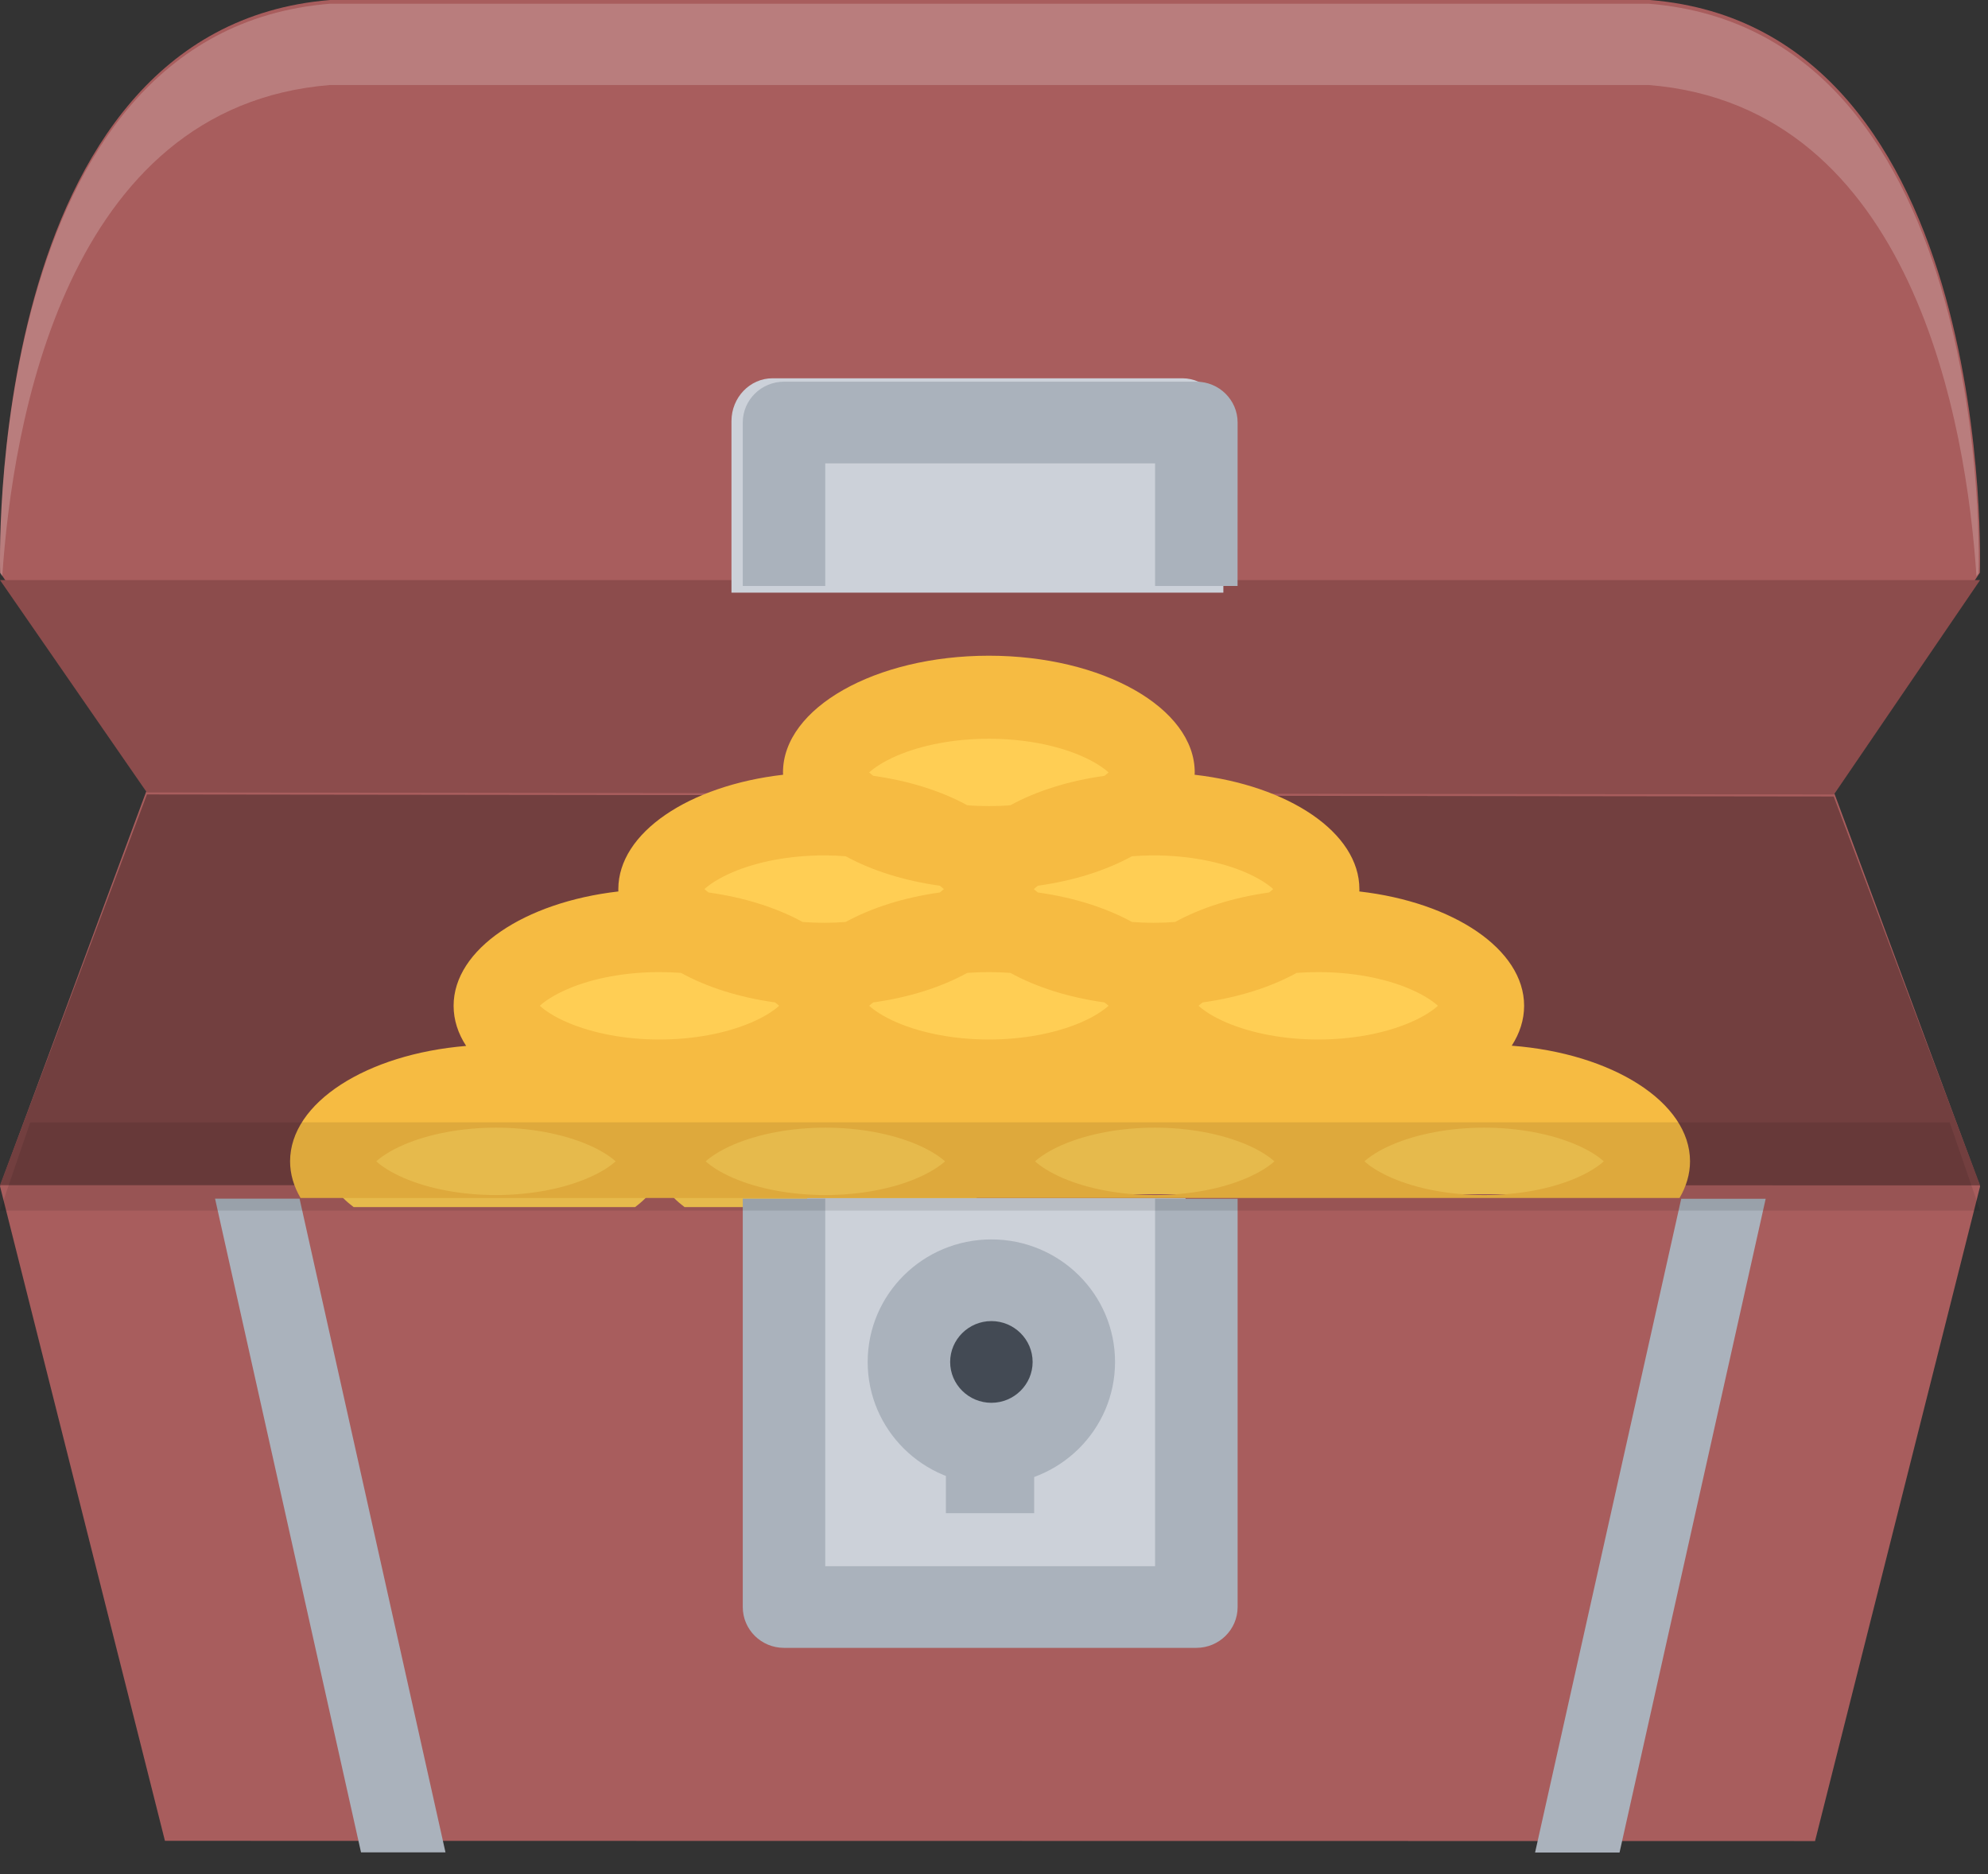 <svg width="35" height="33" viewBox="0 0 35 33" fill="none" xmlns="http://www.w3.org/2000/svg">
<rect x="0" y="0" width="35" height="33" fill="#333333" stroke="none"/>
<path d="M32.284 13.941L34.857 10.084C34.857 10.084 35.182 0.496 29.047 0H17.433H17.427H5.813C-0.322 0.496 0.003 10.084 0.003 10.084L2.587 13.903L0 20.887L2.904 32.414L31.955 32.418L34.861 20.89L32.284 13.941Z" fill="#A85D5D"/>
<g opacity="0.2">
<path d="M0.04 10.146C0.217 7.486 1.142 1.873 5.809 1.497H17.416H17.421H29.028C33.695 1.873 34.621 7.488 34.797 10.147L34.834 10.092C34.834 10.092 35.159 0.559 29.028 0.066H17.421H17.416H5.809C-0.322 0.559 0.003 10.092 0.003 10.092L0.04 10.146Z" fill="white"/>
</g>
<path d="M34.861 20.872L0 20.869L2.587 13.989L32.284 14.025L34.861 20.872Z" fill="#723F3F"/>
<path d="M32.288 13.989L2.585 13.953L0 10.214H34.861L32.288 13.989Z" fill="#8C4C4C"/>
<path d="M18.208 26.756C18.208 27.185 17.859 27.533 17.431 27.533C17.002 27.533 16.653 27.185 16.653 26.756C16.653 26.326 17.002 25.979 17.431 25.979C17.859 25.979 18.208 26.326 18.208 26.756Z" fill="black"/>
<path d="M11.598 19.201C10.76 19.201 9.952 19.017 9.381 18.696C8.944 18.45 8.685 18.146 8.685 17.882C8.685 17.344 9.82 16.562 11.598 16.562C12.435 16.562 13.244 16.747 13.815 17.069C14.251 17.313 14.511 17.617 14.511 17.882C14.511 18.421 13.376 19.201 11.598 19.201Z" fill="#FFCE54"/>
<path d="M17.424 19.201C16.586 19.201 15.779 19.017 15.206 18.696C14.77 18.45 14.511 18.146 14.511 17.882C14.511 17.344 15.645 16.562 17.424 16.562C18.261 16.562 19.069 16.747 19.642 17.069C20.077 17.313 20.336 17.617 20.336 17.882C20.336 18.421 19.202 19.201 17.424 19.201Z" fill="#FFCE54"/>
<path d="M23.25 19.201C22.412 19.201 21.603 19.017 21.032 18.696C20.596 18.45 20.336 18.146 20.336 17.882C20.336 17.344 21.471 16.562 23.25 16.562C24.087 16.562 24.895 16.747 25.466 17.069C25.902 17.313 26.162 17.617 26.162 17.882C26.162 18.421 25.027 19.201 23.25 19.201Z" fill="#FFCE54"/>
<path d="M14.511 17.153C13.674 17.153 12.865 16.97 12.293 16.648C11.858 16.402 11.598 16.099 11.598 15.835C11.598 15.296 12.733 14.514 14.511 14.514C15.348 14.514 16.156 14.699 16.728 15.021C17.163 15.265 17.424 15.57 17.424 15.835C17.424 16.372 16.288 17.153 14.511 17.153Z" fill="#FFCE54"/>
<path d="M20.336 17.153C19.5 17.153 18.691 16.97 18.119 16.648C17.684 16.402 17.424 16.099 17.424 15.835C17.424 15.296 18.559 14.514 20.336 14.514C21.174 14.514 21.982 14.699 22.554 15.021C22.989 15.265 23.25 15.57 23.25 15.835C23.25 16.372 22.115 17.153 20.336 17.153Z" fill="#FFCE54"/>
<path d="M17.424 15.106C16.586 15.106 15.779 14.921 15.206 14.599C14.77 14.355 14.511 14.051 14.511 13.786C14.511 13.248 15.645 12.467 17.424 12.467C18.261 12.467 19.069 12.651 19.642 12.973C20.077 13.218 20.336 13.522 20.336 13.786C20.336 14.324 19.202 15.106 17.424 15.106Z" fill="#FFCE54"/>
<path d="M6.226 21.255H11.181C11.464 21.042 11.619 20.81 11.619 20.612C11.619 20.347 11.359 20.044 10.923 19.799C10.351 19.477 9.543 19.293 8.705 19.293C6.928 19.293 5.793 20.074 5.793 20.612C5.793 20.819 5.951 21.048 6.226 21.255Z" fill="#FFCE54"/>
<path d="M12.052 21.255H17.007C17.29 21.042 17.444 20.81 17.444 20.612C17.444 20.347 17.185 20.044 16.75 19.799C16.178 19.477 15.369 19.293 14.532 19.293C12.753 19.293 11.619 20.074 11.619 20.612C11.619 20.819 11.777 21.048 12.052 21.255Z" fill="#FFCE54"/>
<rect x="14.211" y="21.095" width="6.661" height="6.661" fill="#CCD1D9"/>
<path d="M17.809 21.028H22.771C23.055 20.797 23.21 20.546 23.21 20.331C23.21 20.044 22.95 19.716 22.515 19.45C21.941 19.101 21.132 18.902 20.293 18.902C18.512 18.902 17.375 19.748 17.375 20.331C17.375 20.555 17.535 20.803 17.809 21.028Z" fill="#FFCE54"/>
<path d="M23.644 21.028H28.605C28.89 20.797 29.044 20.546 29.044 20.331C29.044 20.044 28.784 19.716 28.348 19.45C27.775 19.101 26.965 18.902 26.128 18.902C24.347 18.902 23.21 19.748 23.21 20.331C23.21 20.555 23.368 20.803 23.644 21.028Z" fill="#FFCE54"/>
<path fill-rule="evenodd" clip-rule="evenodd" d="M29.57 21.094C29.688 20.892 29.754 20.674 29.754 20.449C29.754 19.408 28.387 18.548 26.615 18.413C26.756 18.195 26.833 17.957 26.833 17.71C26.833 16.715 25.587 15.887 23.932 15.697L23.932 15.685L23.933 15.675C23.933 15.669 23.933 15.662 23.933 15.656C23.933 14.661 22.688 13.832 21.032 13.642C21.033 13.629 21.034 13.615 21.034 13.601C21.034 12.466 19.411 11.546 17.41 11.546C15.408 11.546 13.785 12.467 13.785 13.601C13.785 13.615 13.786 13.629 13.787 13.642C12.132 13.832 10.886 14.661 10.886 15.656C10.886 15.662 10.886 15.669 10.886 15.675C10.887 15.682 10.887 15.69 10.887 15.697C9.233 15.887 7.986 16.715 7.986 17.71C7.986 17.958 8.063 18.197 8.207 18.417C6.454 18.561 5.107 19.416 5.107 20.449C5.107 20.674 5.173 20.892 5.291 21.094H29.57ZM16.149 20.744C15.7 20.937 15.125 21.043 14.531 21.043C13.936 21.043 13.361 20.937 12.913 20.744C12.665 20.637 12.51 20.528 12.424 20.449C12.51 20.372 12.665 20.261 12.913 20.155C13.361 19.963 13.936 19.856 14.531 19.856C15.126 19.856 15.7 19.963 16.149 20.155C16.396 20.261 16.552 20.372 16.639 20.449C16.552 20.528 16.396 20.637 16.149 20.744ZM15.302 17.71C15.389 17.788 15.544 17.898 15.791 18.004C16.24 18.197 16.815 18.304 17.41 18.304C18.004 18.304 18.579 18.197 19.028 18.004C19.275 17.898 19.43 17.788 19.517 17.71C19.497 17.692 19.473 17.672 19.445 17.651C18.811 17.563 18.243 17.381 17.789 17.131C17.665 17.122 17.537 17.117 17.41 17.117C17.282 17.117 17.155 17.122 17.029 17.131C16.576 17.381 16.008 17.563 15.374 17.651C15.346 17.672 15.322 17.692 15.302 17.71ZM21.948 20.744C21.499 20.937 20.925 21.043 20.33 21.043C19.735 21.043 19.161 20.937 18.712 20.744C18.464 20.637 18.309 20.528 18.222 20.449C18.309 20.372 18.464 20.261 18.712 20.155C19.161 19.963 19.735 19.856 20.33 19.856C20.925 19.856 21.499 19.963 21.948 20.155C22.196 20.261 22.351 20.372 22.437 20.449C22.351 20.528 22.196 20.637 21.948 20.744ZM28.236 20.449C28.151 20.372 27.995 20.261 27.747 20.155C27.299 19.963 26.723 19.856 26.13 19.856C25.535 19.856 24.96 19.963 24.511 20.155C24.263 20.261 24.108 20.372 24.022 20.449C24.108 20.528 24.263 20.637 24.511 20.744C24.96 20.937 25.535 21.043 26.13 21.043C26.723 21.043 27.299 20.937 27.747 20.744C27.995 20.637 28.15 20.528 28.236 20.449ZM23.209 17.117C23.804 17.117 24.378 17.223 24.826 17.416C25.075 17.523 25.23 17.632 25.316 17.71C25.23 17.788 25.075 17.898 24.826 18.004C24.378 18.197 23.804 18.304 23.209 18.304C22.614 18.304 22.04 18.197 21.59 18.004C21.342 17.898 21.187 17.788 21.101 17.71C21.121 17.692 21.145 17.672 21.173 17.651C21.807 17.563 22.375 17.381 22.829 17.131C22.954 17.122 23.08 17.117 23.209 17.117ZM21.927 15.361C21.478 15.168 20.903 15.062 20.308 15.062C20.181 15.062 20.054 15.067 19.929 15.077C19.475 15.326 18.907 15.508 18.273 15.596C18.245 15.617 18.222 15.637 18.201 15.656L18.212 15.665C18.229 15.68 18.25 15.697 18.273 15.715C18.907 15.803 19.475 15.986 19.929 16.234C20.055 16.244 20.181 16.249 20.308 16.249C20.437 16.249 20.563 16.244 20.689 16.234C21.142 15.986 21.71 15.803 22.344 15.715C22.372 15.693 22.396 15.673 22.416 15.656C22.331 15.577 22.175 15.468 21.927 15.361ZM15.791 13.307C16.24 13.114 16.815 13.008 17.41 13.008C18.004 13.008 18.579 13.114 19.028 13.307C19.275 13.413 19.43 13.523 19.517 13.601C19.497 13.619 19.473 13.64 19.445 13.661C18.811 13.749 18.243 13.931 17.789 14.179C17.665 14.19 17.537 14.194 17.41 14.194C17.282 14.194 17.155 14.19 17.029 14.179C16.576 13.931 16.008 13.749 15.374 13.661C15.346 13.64 15.322 13.619 15.302 13.601C15.389 13.523 15.544 13.413 15.791 13.307ZM14.51 15.062C13.915 15.062 13.341 15.168 12.892 15.361C12.643 15.468 12.488 15.577 12.402 15.656C12.422 15.673 12.447 15.694 12.474 15.715C13.108 15.803 13.677 15.986 14.13 16.234C14.255 16.244 14.382 16.249 14.51 16.249C14.637 16.249 14.764 16.244 14.889 16.234C15.343 15.986 15.912 15.803 16.546 15.715C16.569 15.697 16.589 15.68 16.607 15.665L16.617 15.656C16.597 15.637 16.573 15.617 16.546 15.596C15.912 15.508 15.344 15.326 14.889 15.077C14.764 15.067 14.638 15.062 14.51 15.062ZM9.992 17.416C10.44 17.223 11.015 17.117 11.61 17.117C11.738 17.117 11.865 17.122 11.99 17.131C12.443 17.381 13.011 17.563 13.646 17.651C13.673 17.672 13.697 17.692 13.718 17.71C13.631 17.788 13.477 17.898 13.228 18.004C12.779 18.197 12.204 18.304 11.61 18.304C11.015 18.304 10.441 18.197 9.992 18.004C9.744 17.898 9.589 17.788 9.503 17.71C9.589 17.632 9.744 17.523 9.992 17.416ZM8.731 19.856C8.137 19.856 7.562 19.963 7.113 20.155C6.865 20.261 6.71 20.372 6.624 20.449C6.71 20.528 6.865 20.637 7.113 20.744C7.562 20.937 8.136 21.043 8.731 21.043C9.326 21.043 9.9 20.937 10.349 20.744C10.598 20.637 10.753 20.528 10.839 20.449C10.753 20.372 10.598 20.261 10.349 20.155C9.9 19.963 9.326 19.856 8.731 19.856Z" fill="#F6BB42"/>
<rect x="16.653" y="24.869" width="1.554" height="1.776" fill="#AAB2BC"/>
<path d="M18.652 24.203C18.652 24.816 18.154 25.313 17.542 25.313C16.929 25.313 16.431 24.816 16.431 24.203C16.431 23.589 16.929 23.093 17.542 23.093C18.154 23.093 18.652 23.589 18.652 24.203Z" fill="#434A54"/>
<path d="M21.537 10.436C21.537 10.436 21.538 10.435 21.538 10.434V7.415C21.538 7 21.215 6.661 20.816 6.661H13.6C13.202 6.661 12.878 7 12.878 7.415V10.434C12.878 10.435 12.878 10.436 12.878 10.436H21.537Z" fill="#CCD1D9"/>
<path d="M14.529 10.318V8.159H20.336V10.318H21.788C21.788 8.847 21.789 7.439 21.789 7.439C21.789 7.043 21.463 6.721 21.062 6.721H13.803C13.402 6.721 13.077 7.043 13.077 7.439C13.077 7.439 13.077 8.847 13.077 10.318H14.529Z" fill="#AAB2BC"/>
<path d="M3.786 21.106L6.356 32.617H7.843L5.274 21.106H3.786Z" fill="#AAB2BC"/>
<path d="M29.599 21.108L27.026 32.62H28.513L31.086 21.108H29.599Z" fill="#AAB2BC"/>
<path d="M20.336 21.108V27.578H14.529V21.106H13.077V28.298C13.077 28.694 13.402 29.016 13.803 29.016H21.062C21.463 29.016 21.789 28.694 21.789 28.298V21.108H20.336Z" fill="#AAB2BC"/>
<path fill-rule="evenodd" clip-rule="evenodd" d="M15.276 23.982C15.276 22.79 16.251 21.824 17.454 21.824C18.656 21.824 19.631 22.79 19.631 23.982C19.631 25.174 18.656 26.14 17.454 26.14C16.251 26.14 15.276 25.174 15.276 23.982ZM16.728 23.982C16.728 24.378 17.054 24.701 17.454 24.701C17.854 24.701 18.18 24.378 18.18 23.982C18.18 23.586 17.854 23.262 17.454 23.262C17.054 23.262 16.728 23.586 16.728 23.982Z" fill="#AAB2BC"/>
<path opacity="0.1" d="M0 21.316L0.533 19.762H34.325L34.861 21.316H0Z" fill="black"/>
</svg>
